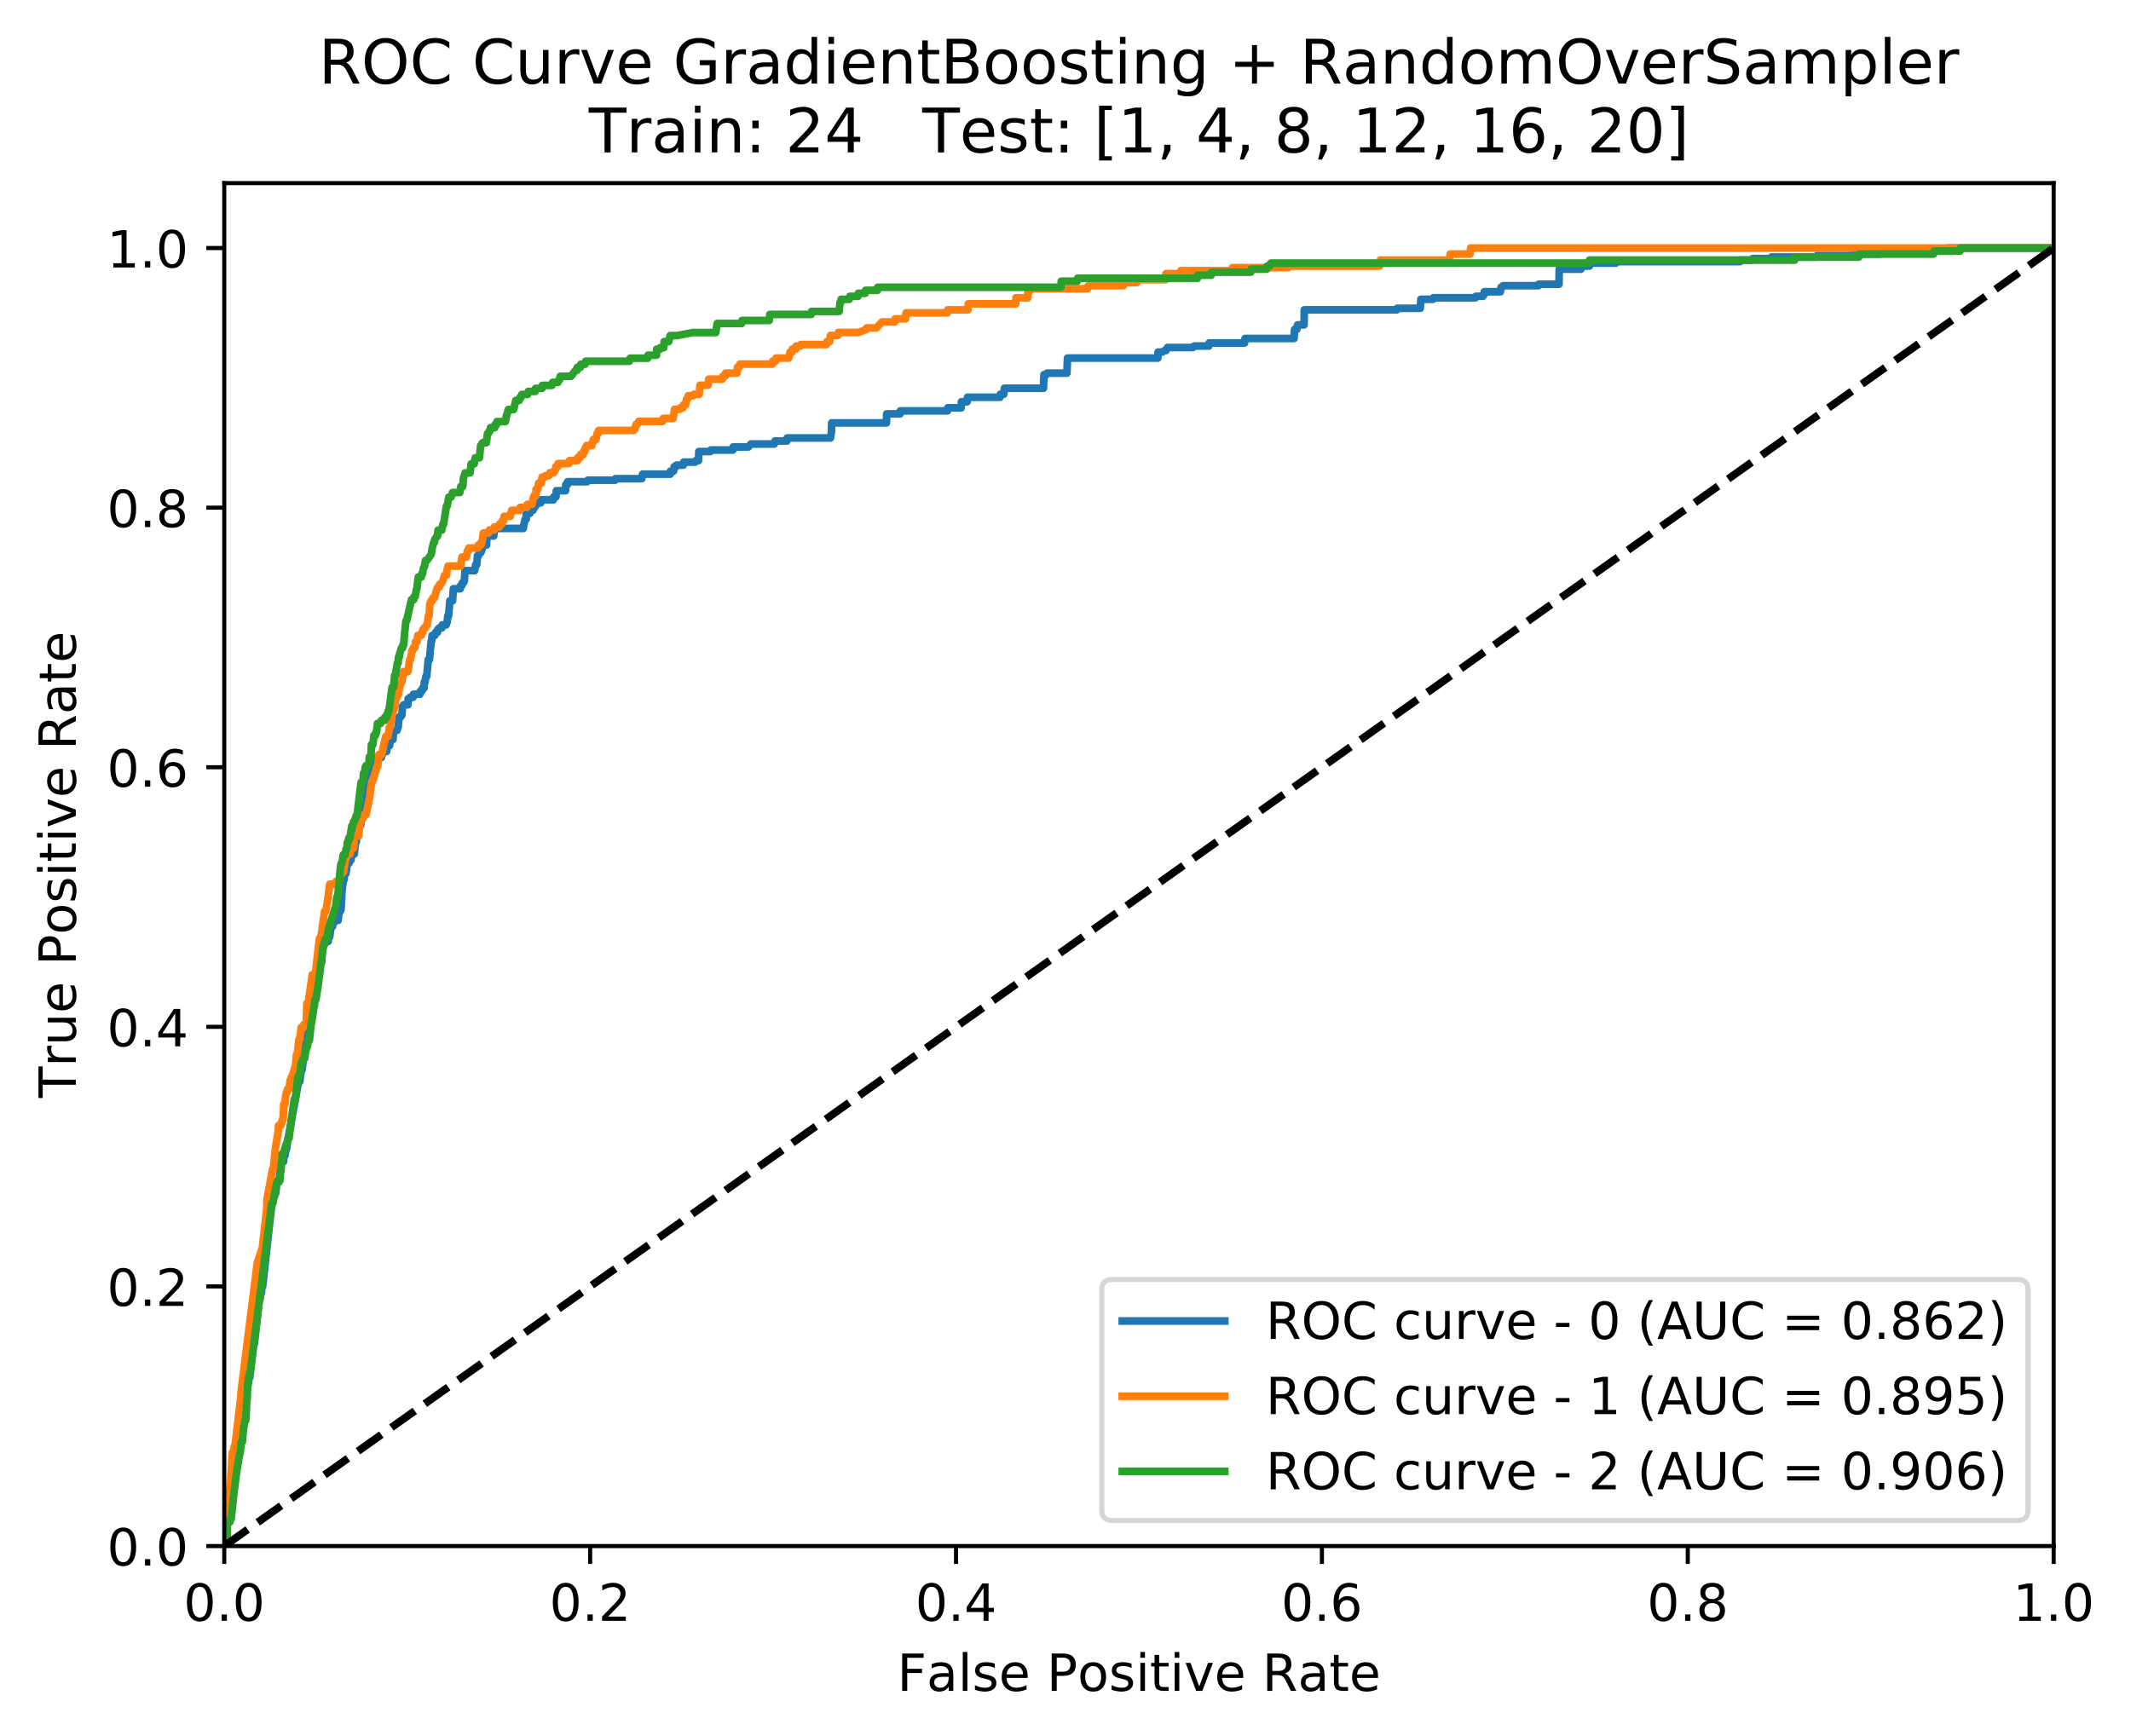 <?xml version="1.0" encoding="utf-8" standalone="no"?>
<!DOCTYPE svg PUBLIC "-//W3C//DTD SVG 1.1//EN"
  "http://www.w3.org/Graphics/SVG/1.1/DTD/svg11.dtd">
<!-- Created with matplotlib (http://matplotlib.org/) -->
<svg height="339pt" version="1.1" viewBox="0 0 416 339" width="416pt" xmlns="http://www.w3.org/2000/svg" xmlns:xlink="http://www.w3.org/1999/xlink">
 <defs>
  <style type="text/css">
*{stroke-linecap:butt;stroke-linejoin:round;}
  </style>
 </defs>
 <g id="figure_1">
  <g id="patch_1">
   <path d="M 0 339.424 
L 416.053 339.424 
L 416.053 0 
L 0 0 
z
" style="fill:#ffffff;"/>
  </g>
  <g id="axes_1">
   <g id="patch_2">
    <path d="M 43.781 301.868 
L 400.901 301.868 
L 400.901 35.755 
L 43.781 35.755 
z
" style="fill:#ffffff;"/>
   </g>
   <g id="matplotlib.axis_1">
    <g id="xtick_1">
     <g id="line2d_1">
      <defs>
       <path d="M 0 0 
L 0 3.5 
" id="ma5bb8fa761" style="stroke:#000000;stroke-width:0.8;"/>
      </defs>
      <g>
       <use style="stroke:#000000;stroke-width:0.8;" x="43.781" xlink:href="#ma5bb8fa761" y="301.868"/>
      </g>
     </g>
     <g id="text_1">
      <!-- 0.0 -->
      <defs>
       <path d="M 31.781 66.406 
Q 24.172 66.406 20.328 58.906 
Q 16.5 51.422 16.5 36.375 
Q 16.5 21.391 20.328 13.891 
Q 24.172 6.391 31.781 6.391 
Q 39.453 6.391 43.281 13.891 
Q 47.125 21.391 47.125 36.375 
Q 47.125 51.422 43.281 58.906 
Q 39.453 66.406 31.781 66.406 
M 31.781 74.219 
Q 44.047 74.219 50.516 64.516 
Q 56.984 54.828 56.984 36.375 
Q 56.984 17.969 50.516 8.266 
Q 44.047 -1.422 31.781 -1.422 
Q 19.531 -1.422 13.062 8.266 
Q 6.594 17.969 6.594 36.375 
Q 6.594 54.828 13.062 64.516 
Q 19.531 74.219 31.781 74.219 
" id="DejaVuSans-30"/>
       <path d="M 10.688 12.406 
L 21 12.406 
L 21 0 
L 10.688 0 
z
" id="DejaVuSans-2e"/>
      </defs>
      <g transform="translate(35.83 316.466)scale(0.1 -0.1)">
       <use xlink:href="#DejaVuSans-30"/>
       <use x="63.623" xlink:href="#DejaVuSans-2e"/>
       <use x="95.41" xlink:href="#DejaVuSans-30"/>
      </g>
     </g>
    </g>
    <g id="xtick_2">
     <g id="line2d_2">
      <g>
       <use style="stroke:#000000;stroke-width:0.8;" x="115.205" xlink:href="#ma5bb8fa761" y="301.868"/>
      </g>
     </g>
     <g id="text_2">
      <!-- 0.2 -->
      <defs>
       <path d="M 19.188 8.297 
L 53.609 8.297 
L 53.609 0 
L 7.328 0 
L 7.328 8.297 
Q 12.938 14.109 22.625 23.891 
Q 32.328 33.688 34.812 36.531 
Q 39.547 41.844 41.422 45.531 
Q 43.312 49.219 43.312 52.781 
Q 43.312 58.594 39.234 62.25 
Q 35.156 65.922 28.609 65.922 
Q 23.969 65.922 18.812 64.312 
Q 13.672 62.703 7.812 59.422 
L 7.812 69.391 
Q 13.766 71.781 18.938 73 
Q 24.125 74.219 28.422 74.219 
Q 39.75 74.219 46.484 68.547 
Q 53.219 62.891 53.219 53.422 
Q 53.219 48.922 51.531 44.891 
Q 49.859 40.875 45.406 35.406 
Q 44.188 33.984 37.641 27.219 
Q 31.109 20.453 19.188 8.297 
" id="DejaVuSans-32"/>
      </defs>
      <g transform="translate(107.254 316.466)scale(0.1 -0.1)">
       <use xlink:href="#DejaVuSans-30"/>
       <use x="63.623" xlink:href="#DejaVuSans-2e"/>
       <use x="95.41" xlink:href="#DejaVuSans-32"/>
      </g>
     </g>
    </g>
    <g id="xtick_3">
     <g id="line2d_3">
      <g>
       <use style="stroke:#000000;stroke-width:0.8;" x="186.629" xlink:href="#ma5bb8fa761" y="301.868"/>
      </g>
     </g>
     <g id="text_3">
      <!-- 0.4 -->
      <defs>
       <path d="M 37.797 64.312 
L 12.891 25.391 
L 37.797 25.391 
z
M 35.203 72.906 
L 47.609 72.906 
L 47.609 25.391 
L 58.016 25.391 
L 58.016 17.188 
L 47.609 17.188 
L 47.609 0 
L 37.797 0 
L 37.797 17.188 
L 4.891 17.188 
L 4.891 26.703 
z
" id="DejaVuSans-34"/>
      </defs>
      <g transform="translate(178.678 316.466)scale(0.1 -0.1)">
       <use xlink:href="#DejaVuSans-30"/>
       <use x="63.623" xlink:href="#DejaVuSans-2e"/>
       <use x="95.41" xlink:href="#DejaVuSans-34"/>
      </g>
     </g>
    </g>
    <g id="xtick_4">
     <g id="line2d_4">
      <g>
       <use style="stroke:#000000;stroke-width:0.8;" x="258.053" xlink:href="#ma5bb8fa761" y="301.868"/>
      </g>
     </g>
     <g id="text_4">
      <!-- 0.6 -->
      <defs>
       <path d="M 33.016 40.375 
Q 26.375 40.375 22.484 35.828 
Q 18.609 31.297 18.609 23.391 
Q 18.609 15.531 22.484 10.953 
Q 26.375 6.391 33.016 6.391 
Q 39.656 6.391 43.531 10.953 
Q 47.406 15.531 47.406 23.391 
Q 47.406 31.297 43.531 35.828 
Q 39.656 40.375 33.016 40.375 
M 52.594 71.297 
L 52.594 62.312 
Q 48.875 64.062 45.094 64.984 
Q 41.312 65.922 37.594 65.922 
Q 27.828 65.922 22.672 59.328 
Q 17.531 52.734 16.797 39.406 
Q 19.672 43.656 24.016 45.922 
Q 28.375 48.188 33.594 48.188 
Q 44.578 48.188 50.953 41.516 
Q 57.328 34.859 57.328 23.391 
Q 57.328 12.156 50.688 5.359 
Q 44.047 -1.422 33.016 -1.422 
Q 20.359 -1.422 13.672 8.266 
Q 6.984 17.969 6.984 36.375 
Q 6.984 53.656 15.188 63.938 
Q 23.391 74.219 37.203 74.219 
Q 40.922 74.219 44.703 73.484 
Q 48.484 72.75 52.594 71.297 
" id="DejaVuSans-36"/>
      </defs>
      <g transform="translate(250.102 316.466)scale(0.1 -0.1)">
       <use xlink:href="#DejaVuSans-30"/>
       <use x="63.623" xlink:href="#DejaVuSans-2e"/>
       <use x="95.41" xlink:href="#DejaVuSans-36"/>
      </g>
     </g>
    </g>
    <g id="xtick_5">
     <g id="line2d_5">
      <g>
       <use style="stroke:#000000;stroke-width:0.8;" x="329.477" xlink:href="#ma5bb8fa761" y="301.868"/>
      </g>
     </g>
     <g id="text_5">
      <!-- 0.8 -->
      <defs>
       <path d="M 31.781 34.625 
Q 24.75 34.625 20.719 30.859 
Q 16.703 27.094 16.703 20.516 
Q 16.703 13.922 20.719 10.156 
Q 24.75 6.391 31.781 6.391 
Q 38.812 6.391 42.859 10.172 
Q 46.922 13.969 46.922 20.516 
Q 46.922 27.094 42.891 30.859 
Q 38.875 34.625 31.781 34.625 
M 21.922 38.812 
Q 15.578 40.375 12.031 44.719 
Q 8.5 49.078 8.5 55.328 
Q 8.5 64.062 14.719 69.141 
Q 20.953 74.219 31.781 74.219 
Q 42.672 74.219 48.875 69.141 
Q 55.078 64.062 55.078 55.328 
Q 55.078 49.078 51.531 44.719 
Q 48 40.375 41.703 38.812 
Q 48.828 37.156 52.797 32.312 
Q 56.781 27.484 56.781 20.516 
Q 56.781 9.906 50.312 4.234 
Q 43.844 -1.422 31.781 -1.422 
Q 19.734 -1.422 13.25 4.234 
Q 6.781 9.906 6.781 20.516 
Q 6.781 27.484 10.781 32.312 
Q 14.797 37.156 21.922 38.812 
M 18.312 54.391 
Q 18.312 48.734 21.844 45.562 
Q 25.391 42.391 31.781 42.391 
Q 38.141 42.391 41.719 45.562 
Q 45.312 48.734 45.312 54.391 
Q 45.312 60.062 41.719 63.234 
Q 38.141 66.406 31.781 66.406 
Q 25.391 66.406 21.844 63.234 
Q 18.312 60.062 18.312 54.391 
" id="DejaVuSans-38"/>
      </defs>
      <g transform="translate(321.526 316.466)scale(0.1 -0.1)">
       <use xlink:href="#DejaVuSans-30"/>
       <use x="63.623" xlink:href="#DejaVuSans-2e"/>
       <use x="95.41" xlink:href="#DejaVuSans-38"/>
      </g>
     </g>
    </g>
    <g id="xtick_6">
     <g id="line2d_6">
      <g>
       <use style="stroke:#000000;stroke-width:0.8;" x="400.901" xlink:href="#ma5bb8fa761" y="301.868"/>
      </g>
     </g>
     <g id="text_6">
      <!-- 1.0 -->
      <defs>
       <path d="M 12.406 8.297 
L 28.516 8.297 
L 28.516 63.922 
L 10.984 60.406 
L 10.984 69.391 
L 28.422 72.906 
L 38.281 72.906 
L 38.281 8.297 
L 54.391 8.297 
L 54.391 0 
L 12.406 0 
z
" id="DejaVuSans-31"/>
      </defs>
      <g transform="translate(392.95 316.466)scale(0.1 -0.1)">
       <use xlink:href="#DejaVuSans-31"/>
       <use x="63.623" xlink:href="#DejaVuSans-2e"/>
       <use x="95.41" xlink:href="#DejaVuSans-30"/>
      </g>
     </g>
    </g>
    <g id="text_7">
     <!-- False Positive Rate -->
     <defs>
      <path d="M 9.812 72.906 
L 51.703 72.906 
L 51.703 64.594 
L 19.672 64.594 
L 19.672 43.109 
L 48.578 43.109 
L 48.578 34.812 
L 19.672 34.812 
L 19.672 0 
L 9.812 0 
z
" id="DejaVuSans-46"/>
      <path d="M 34.281 27.484 
Q 23.391 27.484 19.188 25 
Q 14.984 22.516 14.984 16.5 
Q 14.984 11.719 18.141 8.906 
Q 21.297 6.109 26.703 6.109 
Q 34.188 6.109 38.703 11.406 
Q 43.219 16.703 43.219 25.484 
L 43.219 27.484 
z
M 52.203 31.203 
L 52.203 0 
L 43.219 0 
L 43.219 8.297 
Q 40.141 3.328 35.547 0.953 
Q 30.953 -1.422 24.312 -1.422 
Q 15.922 -1.422 10.953 3.297 
Q 6 8.016 6 15.922 
Q 6 25.141 12.172 29.828 
Q 18.359 34.516 30.609 34.516 
L 43.219 34.516 
L 43.219 35.406 
Q 43.219 41.609 39.141 45 
Q 35.062 48.391 27.688 48.391 
Q 23 48.391 18.547 47.266 
Q 14.109 46.141 10.016 43.891 
L 10.016 52.203 
Q 14.938 54.109 19.578 55.047 
Q 24.219 56 28.609 56 
Q 40.484 56 46.344 49.844 
Q 52.203 43.703 52.203 31.203 
" id="DejaVuSans-61"/>
      <path d="M 9.422 75.984 
L 18.406 75.984 
L 18.406 0 
L 9.422 0 
z
" id="DejaVuSans-6c"/>
      <path d="M 44.281 53.078 
L 44.281 44.578 
Q 40.484 46.531 36.375 47.5 
Q 32.281 48.484 27.875 48.484 
Q 21.188 48.484 17.844 46.438 
Q 14.5 44.391 14.5 40.281 
Q 14.5 37.156 16.891 35.375 
Q 19.281 33.594 26.516 31.984 
L 29.594 31.297 
Q 39.156 29.25 43.188 25.516 
Q 47.219 21.781 47.219 15.094 
Q 47.219 7.469 41.188 3.016 
Q 35.156 -1.422 24.609 -1.422 
Q 20.219 -1.422 15.453 -0.562 
Q 10.688 0.297 5.422 2 
L 5.422 11.281 
Q 10.406 8.688 15.234 7.391 
Q 20.062 6.109 24.812 6.109 
Q 31.156 6.109 34.562 8.281 
Q 37.984 10.453 37.984 14.406 
Q 37.984 18.062 35.516 20.016 
Q 33.062 21.969 24.703 23.781 
L 21.578 24.516 
Q 13.234 26.266 9.516 29.906 
Q 5.812 33.547 5.812 39.891 
Q 5.812 47.609 11.281 51.797 
Q 16.75 56 26.812 56 
Q 31.781 56 36.172 55.266 
Q 40.578 54.547 44.281 53.078 
" id="DejaVuSans-73"/>
      <path d="M 56.203 29.594 
L 56.203 25.203 
L 14.891 25.203 
Q 15.484 15.922 20.484 11.062 
Q 25.484 6.203 34.422 6.203 
Q 39.594 6.203 44.453 7.469 
Q 49.312 8.734 54.109 11.281 
L 54.109 2.781 
Q 49.266 0.734 44.188 -0.344 
Q 39.109 -1.422 33.891 -1.422 
Q 20.797 -1.422 13.156 6.188 
Q 5.516 13.812 5.516 26.812 
Q 5.516 40.234 12.766 48.109 
Q 20.016 56 32.328 56 
Q 43.359 56 49.781 48.891 
Q 56.203 41.797 56.203 29.594 
M 47.219 32.234 
Q 47.125 39.594 43.094 43.984 
Q 39.062 48.391 32.422 48.391 
Q 24.906 48.391 20.391 44.141 
Q 15.875 39.891 15.188 32.172 
z
" id="DejaVuSans-65"/>
      <path id="DejaVuSans-20"/>
      <path d="M 19.672 64.797 
L 19.672 37.406 
L 32.078 37.406 
Q 38.969 37.406 42.719 40.969 
Q 46.484 44.531 46.484 51.125 
Q 46.484 57.672 42.719 61.234 
Q 38.969 64.797 32.078 64.797 
z
M 9.812 72.906 
L 32.078 72.906 
Q 44.344 72.906 50.609 67.359 
Q 56.891 61.812 56.891 51.125 
Q 56.891 40.328 50.609 34.812 
Q 44.344 29.297 32.078 29.297 
L 19.672 29.297 
L 19.672 0 
L 9.812 0 
z
" id="DejaVuSans-50"/>
      <path d="M 30.609 48.391 
Q 23.391 48.391 19.188 42.75 
Q 14.984 37.109 14.984 27.297 
Q 14.984 17.484 19.156 11.844 
Q 23.344 6.203 30.609 6.203 
Q 37.797 6.203 41.984 11.859 
Q 46.188 17.531 46.188 27.297 
Q 46.188 37.016 41.984 42.703 
Q 37.797 48.391 30.609 48.391 
M 30.609 56 
Q 42.328 56 49.016 48.375 
Q 55.719 40.766 55.719 27.297 
Q 55.719 13.875 49.016 6.219 
Q 42.328 -1.422 30.609 -1.422 
Q 18.844 -1.422 12.172 6.219 
Q 5.516 13.875 5.516 27.297 
Q 5.516 40.766 12.172 48.375 
Q 18.844 56 30.609 56 
" id="DejaVuSans-6f"/>
      <path d="M 9.422 54.688 
L 18.406 54.688 
L 18.406 0 
L 9.422 0 
z
M 9.422 75.984 
L 18.406 75.984 
L 18.406 64.594 
L 9.422 64.594 
z
" id="DejaVuSans-69"/>
      <path d="M 18.312 70.219 
L 18.312 54.688 
L 36.812 54.688 
L 36.812 47.703 
L 18.312 47.703 
L 18.312 18.016 
Q 18.312 11.328 20.141 9.422 
Q 21.969 7.516 27.594 7.516 
L 36.812 7.516 
L 36.812 0 
L 27.594 0 
Q 17.188 0 13.234 3.875 
Q 9.281 7.766 9.281 18.016 
L 9.281 47.703 
L 2.688 47.703 
L 2.688 54.688 
L 9.281 54.688 
L 9.281 70.219 
z
" id="DejaVuSans-74"/>
      <path d="M 2.984 54.688 
L 12.5 54.688 
L 29.594 8.797 
L 46.688 54.688 
L 56.203 54.688 
L 35.688 0 
L 23.484 0 
z
" id="DejaVuSans-76"/>
      <path d="M 44.391 34.188 
Q 47.562 33.109 50.562 29.594 
Q 53.562 26.078 56.594 19.922 
L 66.609 0 
L 56 0 
L 46.688 18.703 
Q 43.062 26.031 39.672 28.422 
Q 36.281 30.812 30.422 30.812 
L 19.672 30.812 
L 19.672 0 
L 9.812 0 
L 9.812 72.906 
L 32.078 72.906 
Q 44.578 72.906 50.734 67.672 
Q 56.891 62.453 56.891 51.906 
Q 56.891 45.016 53.688 40.469 
Q 50.484 35.938 44.391 34.188 
M 19.672 64.797 
L 19.672 38.922 
L 32.078 38.922 
Q 39.203 38.922 42.844 42.219 
Q 46.484 45.516 46.484 51.906 
Q 46.484 58.297 42.844 61.547 
Q 39.203 64.797 32.078 64.797 
z
" id="DejaVuSans-52"/>
     </defs>
     <g transform="translate(175.136 330.144)scale(0.1 -0.1)">
      <use xlink:href="#DejaVuSans-46"/>
      <use x="57.379" xlink:href="#DejaVuSans-61"/>
      <use x="118.658" xlink:href="#DejaVuSans-6c"/>
      <use x="146.441" xlink:href="#DejaVuSans-73"/>
      <use x="198.541" xlink:href="#DejaVuSans-65"/>
      <use x="260.064" xlink:href="#DejaVuSans-20"/>
      <use x="291.852" xlink:href="#DejaVuSans-50"/>
      <use x="352.107" xlink:href="#DejaVuSans-6f"/>
      <use x="413.289" xlink:href="#DejaVuSans-73"/>
      <use x="465.389" xlink:href="#DejaVuSans-69"/>
      <use x="493.172" xlink:href="#DejaVuSans-74"/>
      <use x="532.381" xlink:href="#DejaVuSans-69"/>
      <use x="560.164" xlink:href="#DejaVuSans-76"/>
      <use x="619.344" xlink:href="#DejaVuSans-65"/>
      <use x="680.867" xlink:href="#DejaVuSans-20"/>
      <use x="712.654" xlink:href="#DejaVuSans-52"/>
      <use x="782.105" xlink:href="#DejaVuSans-61"/>
      <use x="843.385" xlink:href="#DejaVuSans-74"/>
      <use x="882.594" xlink:href="#DejaVuSans-65"/>
     </g>
    </g>
   </g>
   <g id="matplotlib.axis_2">
    <g id="ytick_1">
     <g id="line2d_7">
      <defs>
       <path d="M 0 0 
L -3.5 0 
" id="m2c08d50d4a" style="stroke:#000000;stroke-width:0.8;"/>
      </defs>
      <g>
       <use style="stroke:#000000;stroke-width:0.8;" x="43.781" xlink:href="#m2c08d50d4a" y="301.868"/>
      </g>
     </g>
     <g id="text_8">
      <!-- 0.0 -->
      <g transform="translate(20.878 305.667)scale(0.1 -0.1)">
       <use xlink:href="#DejaVuSans-30"/>
       <use x="63.623" xlink:href="#DejaVuSans-2e"/>
       <use x="95.41" xlink:href="#DejaVuSans-30"/>
      </g>
     </g>
    </g>
    <g id="ytick_2">
     <g id="line2d_8">
      <g>
       <use style="stroke:#000000;stroke-width:0.8;" x="43.781" xlink:href="#m2c08d50d4a" y="251.179"/>
      </g>
     </g>
     <g id="text_9">
      <!-- 0.2 -->
      <g transform="translate(20.878 254.979)scale(0.1 -0.1)">
       <use xlink:href="#DejaVuSans-30"/>
       <use x="63.623" xlink:href="#DejaVuSans-2e"/>
       <use x="95.41" xlink:href="#DejaVuSans-32"/>
      </g>
     </g>
    </g>
    <g id="ytick_3">
     <g id="line2d_9">
      <g>
       <use style="stroke:#000000;stroke-width:0.8;" x="43.781" xlink:href="#m2c08d50d4a" y="200.492"/>
      </g>
     </g>
     <g id="text_10">
      <!-- 0.4 -->
      <g transform="translate(20.878 204.291)scale(0.1 -0.1)">
       <use xlink:href="#DejaVuSans-30"/>
       <use x="63.623" xlink:href="#DejaVuSans-2e"/>
       <use x="95.41" xlink:href="#DejaVuSans-34"/>
      </g>
     </g>
    </g>
    <g id="ytick_4">
     <g id="line2d_10">
      <g>
       <use style="stroke:#000000;stroke-width:0.8;" x="43.781" xlink:href="#m2c08d50d4a" y="149.804"/>
      </g>
     </g>
     <g id="text_11">
      <!-- 0.6 -->
      <g transform="translate(20.878 153.603)scale(0.1 -0.1)">
       <use xlink:href="#DejaVuSans-30"/>
       <use x="63.623" xlink:href="#DejaVuSans-2e"/>
       <use x="95.41" xlink:href="#DejaVuSans-36"/>
      </g>
     </g>
    </g>
    <g id="ytick_5">
     <g id="line2d_11">
      <g>
       <use style="stroke:#000000;stroke-width:0.8;" x="43.781" xlink:href="#m2c08d50d4a" y="99.115"/>
      </g>
     </g>
     <g id="text_12">
      <!-- 0.8 -->
      <g transform="translate(20.878 102.915)scale(0.1 -0.1)">
       <use xlink:href="#DejaVuSans-30"/>
       <use x="63.623" xlink:href="#DejaVuSans-2e"/>
       <use x="95.41" xlink:href="#DejaVuSans-38"/>
      </g>
     </g>
    </g>
    <g id="ytick_6">
     <g id="line2d_12">
      <g>
       <use style="stroke:#000000;stroke-width:0.8;" x="43.781" xlink:href="#m2c08d50d4a" y="48.428"/>
      </g>
     </g>
     <g id="text_13">
      <!-- 1.0 -->
      <g transform="translate(20.878 52.227)scale(0.1 -0.1)">
       <use xlink:href="#DejaVuSans-31"/>
       <use x="63.623" xlink:href="#DejaVuSans-2e"/>
       <use x="95.41" xlink:href="#DejaVuSans-30"/>
      </g>
     </g>
    </g>
    <g id="text_14">
     <!-- True Positive Rate -->
     <defs>
      <path d="M -0.297 72.906 
L 61.375 72.906 
L 61.375 64.594 
L 35.5 64.594 
L 35.5 0 
L 25.594 0 
L 25.594 64.594 
L -0.297 64.594 
z
" id="DejaVuSans-54"/>
      <path d="M 41.109 46.297 
Q 39.594 47.172 37.812 47.578 
Q 36.031 48 33.891 48 
Q 26.266 48 22.188 43.047 
Q 18.109 38.094 18.109 28.812 
L 18.109 0 
L 9.078 0 
L 9.078 54.688 
L 18.109 54.688 
L 18.109 46.188 
Q 20.953 51.172 25.484 53.578 
Q 30.031 56 36.531 56 
Q 37.453 56 38.578 55.875 
Q 39.703 55.766 41.062 55.516 
z
" id="DejaVuSans-72"/>
      <path d="M 8.5 21.578 
L 8.5 54.688 
L 17.484 54.688 
L 17.484 21.922 
Q 17.484 14.156 20.5 10.266 
Q 23.531 6.391 29.594 6.391 
Q 36.859 6.391 41.078 11.031 
Q 45.312 15.672 45.312 23.688 
L 45.312 54.688 
L 54.297 54.688 
L 54.297 0 
L 45.312 0 
L 45.312 8.406 
Q 42.047 3.422 37.719 1 
Q 33.406 -1.422 27.688 -1.422 
Q 18.266 -1.422 13.375 4.438 
Q 8.5 10.297 8.5 21.578 
M 31.109 56 
z
" id="DejaVuSans-75"/>
     </defs>
     <g transform="translate(14.798 214.358)rotate(-90)scale(0.1 -0.1)">
      <use xlink:href="#DejaVuSans-54"/>
      <use x="60.865" xlink:href="#DejaVuSans-72"/>
      <use x="101.979" xlink:href="#DejaVuSans-75"/>
      <use x="165.357" xlink:href="#DejaVuSans-65"/>
      <use x="226.881" xlink:href="#DejaVuSans-20"/>
      <use x="258.668" xlink:href="#DejaVuSans-50"/>
      <use x="318.924" xlink:href="#DejaVuSans-6f"/>
      <use x="380.105" xlink:href="#DejaVuSans-73"/>
      <use x="432.205" xlink:href="#DejaVuSans-69"/>
      <use x="459.988" xlink:href="#DejaVuSans-74"/>
      <use x="499.197" xlink:href="#DejaVuSans-69"/>
      <use x="526.98" xlink:href="#DejaVuSans-76"/>
      <use x="586.16" xlink:href="#DejaVuSans-65"/>
      <use x="647.684" xlink:href="#DejaVuSans-20"/>
      <use x="679.471" xlink:href="#DejaVuSans-52"/>
      <use x="748.922" xlink:href="#DejaVuSans-61"/>
      <use x="810.201" xlink:href="#DejaVuSans-74"/>
      <use x="849.41" xlink:href="#DejaVuSans-65"/>
     </g>
    </g>
   </g>
   <g id="line2d_13">
    <path clip-path="url(#p7e86a5388c)" d="M 43.781 301.868 
L 44.155 296.569 
L 44.23 296.569 
L 44.379 295.686 
L 44.521 295.097 
L 44.671 295.097 
L 44.873 290.976 
L 44.947 290.976 
L 45.007 289.799 
L 45.157 289.799 
L 45.202 288.622 
L 45.426 288.622 
L 45.553 287.444 
L 45.702 284.501 
L 45.777 284.501 
L 45.927 284.206 
L 45.994 283.617 
L 46.143 283.617 
L 46.211 283.029 
L 46.435 283.029 
L 46.622 280.968 
L 47.168 276.847 
L 47.668 274.787 
L 48.05 271.255 
L 48.274 271.255 
L 48.685 268.9 
L 48.76 268.9 
L 49.492 262.424 
L 49.642 262.424 
L 50.621 253.593 
L 50.771 253.593 
L 50.89 252.416 
L 51.04 252.416 
L 51.1 251.238 
L 51.249 251.238 
L 51.391 250.061 
L 53.155 234.166 
L 53.305 234.166 
L 53.372 233.577 
L 53.596 233.577 
L 53.664 232.988 
L 53.813 232.988 
L 54.067 230.633 
L 54.217 230.633 
L 54.366 230.339 
L 54.516 230.339 
L 54.822 226.807 
L 55.346 226.807 
L 55.405 225.629 
L 55.63 225.629 
L 55.764 224.746 
L 55.981 224.158 
L 56.116 222.98 
L 58.283 211.206 
L 58.508 211.206 
L 58.829 208.851 
L 58.979 208.851 
L 59.248 206.496 
L 59.696 201.787 
L 59.921 201.787 
L 59.965 200.609 
L 60.115 200.609 
L 60.369 197.666 
L 60.593 197.666 
L 60.653 197.077 
L 61.102 197.077 
L 61.146 195.9 
L 61.296 195.9 
L 61.909 191.19 
L 61.984 191.19 
L 62.32 188.541 
L 62.47 188.541 
L 62.694 187.952 
L 62.769 187.952 
L 62.963 185.303 
L 63.038 185.303 
L 63.172 184.42 
L 63.322 184.42 
L 63.389 183.831 
L 64.062 183.831 
L 64.129 182.948 
L 64.353 182.948 
L 64.615 180.887 
L 64.914 180.887 
L 64.974 180.299 
L 65.123 180.299 
L 65.191 179.71 
L 66.013 179.71 
L 66.133 178.533 
L 66.192 177.944 
L 66.417 177.944 
L 66.566 177.65 
L 66.76 174.117 
L 67.03 171.762 
L 67.179 171.762 
L 67.224 170.585 
L 67.523 170.585 
L 67.777 168.819 
L 67.852 168.525 
L 68.151 168.525 
L 68.218 167.936 
L 68.517 167.936 
L 68.637 166.758 
L 69.16 166.758 
L 69.399 164.404 
L 69.549 164.404 
L 69.878 161.166 
L 70.401 161.166 
L 70.58 158.811 
L 70.73 158.811 
L 70.85 157.633 
L 71.223 157.633 
L 71.291 157.045 
L 71.44 157.045 
L 72.195 150.274 
L 72.27 150.274 
L 72.315 149.097 
L 73.511 149.097 
L 73.556 147.92 
L 74.453 147.92 
L 74.512 147.331 
L 74.662 147.331 
L 74.722 146.742 
L 75.469 146.742 
L 75.686 145.565 
L 76.06 145.565 
L 76.194 144.387 
L 76.718 144.387 
L 76.83 142.621 
L 77.503 142.621 
L 77.712 142.033 
L 77.921 139.972 
L 78.22 139.972 
L 78.295 139.678 
L 78.444 139.678 
L 78.579 137.912 
L 78.729 137.912 
L 78.803 137.617 
L 79.626 137.617 
L 79.67 136.44 
L 79.969 136.44 
L 80.037 136.145 
L 80.635 136.145 
L 80.702 135.557 
L 81.973 135.557 
L 82.033 134.968 
L 82.332 134.968 
L 82.474 134.379 
L 82.773 134.379 
L 82.818 133.202 
L 82.967 133.202 
L 83.161 132.024 
L 83.311 132.024 
L 83.49 129.964 
L 83.61 128.787 
L 83.834 128.787 
L 84.163 125.254 
L 84.238 125.254 
L 84.357 124.077 
L 84.881 124.077 
L 85.015 123.488 
L 85.389 123.488 
L 85.449 122.899 
L 85.673 122.899 
L 85.74 122.605 
L 86.264 122.605 
L 86.338 122.016 
L 87.086 122.016 
L 87.295 121.428 
L 87.415 120.25 
L 87.564 120.25 
L 87.819 117.307 
L 88.342 117.307 
L 88.506 114.952 
L 89.852 114.952 
L 89.912 114.363 
L 90.136 114.363 
L 90.27 113.774 
L 90.495 113.774 
L 90.637 113.48 
L 90.779 111.42 
L 92.648 111.42 
L 92.849 110.242 
L 93.074 110.242 
L 93.208 108.476 
L 93.433 108.476 
L 93.567 107.887 
L 93.866 107.887 
L 94.389 106.416 
L 94.987 106.416 
L 95.032 104.649 
L 96.378 104.649 
L 96.565 103.178 
L 102.171 103.178 
L 102.231 102.589 
L 102.5 101.411 
L 102.724 101.411 
L 102.769 100.234 
L 103.442 100.234 
L 103.502 99.645 
L 104.025 99.645 
L 104.249 99.057 
L 104.399 99.057 
L 104.541 98.468 
L 104.84 98.468 
L 104.907 98.174 
L 105.58 98.174 
L 105.715 97.585 
L 108.032 97.585 
L 108.099 96.996 
L 108.548 96.996 
L 108.608 95.819 
L 110.402 95.819 
L 110.446 94.641 
L 110.745 94.641 
L 110.805 94.053 
L 114.618 94.053 
L 114.76 93.758 
L 120.067 93.758 
L 120.134 93.464 
L 125.292 93.464 
L 125.442 92.581 
L 130.824 92.581 
L 130.884 91.992 
L 131.482 91.992 
L 131.617 91.109 
L 131.99 91.109 
L 132.058 90.815 
L 133.403 90.815 
L 133.463 90.226 
L 135.706 90.226 
L 135.848 89.932 
L 136.371 89.932 
L 136.416 88.165 
L 138.658 88.165 
L 138.726 87.871 
L 143.061 87.871 
L 143.121 87.282 
L 146.074 87.282 
L 146.597 86.694 
L 151.157 86.694 
L 151.292 86.105 
L 153.609 86.105 
L 153.669 85.516 
L 162.116 85.516 
L 162.31 84.339 
L 162.355 82.573 
L 173.045 82.573 
L 173.09 80.807 
L 175.706 80.807 
L 175.766 80.218 
L 184.961 80.218 
L 185.021 79.629 
L 187.637 79.629 
L 187.682 78.452 
L 188.803 78.452 
L 188.863 77.569 
L 195.217 77.569 
L 195.277 76.98 
L 195.95 76.98 
L 196.069 75.803 
L 203.694 75.803 
L 203.799 73.153 
L 204.247 73.153 
L 204.389 72.859 
L 208.276 72.859 
L 208.389 69.915 
L 226.03 69.915 
L 226.075 68.738 
L 226.897 68.738 
L 227.346 68.444 
L 227.608 68.444 
L 227.907 67.855 
L 232.84 67.855 
L 233.139 67.561 
L 235.98 67.561 
L 236.04 66.972 
L 242.955 66.972 
L 243.044 66.089 
L 252.613 66.089 
L 252.717 64.323 
L 253.166 64.323 
L 253.3 63.44 
L 254.571 63.44 
L 254.609 60.496 
L 272.662 60.496 
L 272.729 60.202 
L 277.259 60.202 
L 277.379 58.436 
L 279.733 58.436 
L 279.801 58.141 
L 288.023 58.141 
L 288.128 57.847 
L 289.481 57.847 
L 289.548 57.553 
L 289.698 57.553 
L 289.758 56.964 
L 292.897 56.964 
L 293.032 56.081 
L 293.256 56.081 
L 293.436 55.786 
L 300.313 55.786 
L 300.38 55.492 
L 304.342 55.492 
L 304.38 52.548 
L 308.64 52.548 
L 308.775 51.96 
L 310.27 51.96 
L 310.494 51.371 
L 315.428 51.371 
L 315.495 51.077 
L 339.686 51.077 
L 339.753 50.782 
L 341.921 50.782 
L 342.138 50.488 
L 345.756 50.488 
L 345.823 50.194 
L 354.569 50.194 
L 354.711 49.899 
L 361.401 49.899 
L 361.544 49.605 
L 366.963 49.605 
L 367.098 48.722 
L 380.18 48.722 
L 380.247 48.428 
L 400.901 48.428 
L 400.901 48.428 
" style="fill:none;stroke:#1f77b4;stroke-linecap:square;stroke-width:1.5;"/>
   </g>
   <g id="line2d_14">
    <path clip-path="url(#p7e86a5388c)" d="M 43.781 301.868 
L 44.006 301.868 
L 44.08 300.69 
L 44.305 300.69 
L 44.544 293.626 
L 44.768 293.626 
L 45.351 283.617 
L 45.575 283.617 
L 45.71 282.44 
L 45.859 282.44 
L 46.973 273.021 
L 47.115 271.255 
L 50.24 246.529 
L 51.212 243.585 
L 52.079 235.932 
L 52.109 234.166 
L 53.215 228.279 
L 53.365 228.279 
L 53.656 225.335 
L 53.776 224.158 
L 54.15 221.803 
L 54.224 221.803 
L 54.389 219.742 
L 54.837 219.742 
L 54.912 219.154 
L 55.062 219.154 
L 55.136 218.565 
L 55.286 218.565 
L 55.39 215.621 
L 55.615 215.621 
L 55.764 213.855 
L 55.839 213.855 
L 55.899 213.267 
L 56.048 213.267 
L 56.123 212.678 
L 56.422 212.678 
L 56.646 210.912 
L 56.796 210.912 
L 56.871 210.323 
L 57.02 210.323 
L 57.17 209.734 
L 57.693 207.968 
L 57.872 205.908 
L 58.022 205.908 
L 58.358 202.964 
L 58.508 202.964 
L 58.657 201.787 
L 58.807 200.609 
L 59.255 200.609 
L 59.33 200.021 
L 59.779 200.021 
L 59.898 195.9 
L 60.197 195.9 
L 60.317 194.722 
L 60.451 193.839 
L 60.96 190.307 
L 61.558 190.307 
L 62.35 183.242 
L 62.574 183.242 
L 62.784 182.065 
L 63.367 177.944 
L 63.591 177.944 
L 63.8 176.766 
L 63.995 175.589 
L 64.368 172.645 
L 65.564 172.645 
L 65.639 172.057 
L 66.237 172.057 
L 66.387 170.879 
L 66.536 170.879 
L 66.596 170.291 
L 67.045 170.291 
L 67.403 167.936 
L 67.478 167.936 
L 67.628 166.758 
L 68.3 166.758 
L 68.435 165.581 
L 69.033 165.581 
L 69.197 163.226 
L 70.02 163.226 
L 70.394 159.694 
L 70.917 159.694 
L 71.066 159.105 
L 71.44 159.105 
L 72.188 155.573 
L 72.307 154.395 
L 72.576 152.629 
L 72.726 152.629 
L 72.786 152.041 
L 72.935 152.041 
L 73.578 149.686 
L 73.728 149.686 
L 73.967 147.331 
L 74.49 147.331 
L 75.297 143.799 
L 75.746 143.799 
L 76.015 142.033 
L 76.164 142.033 
L 76.284 140.855 
L 76.419 140.266 
L 76.568 139.089 
L 76.718 139.089 
L 76.777 138.5 
L 76.927 138.5 
L 76.987 137.912 
L 77.136 137.912 
L 77.286 136.145 
L 77.51 136.145 
L 77.57 135.557 
L 77.794 135.557 
L 78.078 133.791 
L 78.153 133.791 
L 78.287 133.202 
L 78.437 133.202 
L 78.736 131.141 
L 79.633 131.141 
L 79.977 128.787 
L 80.126 128.787 
L 80.425 127.02 
L 80.575 127.02 
L 80.709 126.432 
L 81.009 126.432 
L 81.128 125.254 
L 81.427 125.254 
L 81.547 124.077 
L 82.22 124.077 
L 82.354 123.488 
L 82.504 123.488 
L 82.578 122.899 
L 82.728 122.899 
L 82.803 122.605 
L 83.027 122.605 
L 83.251 122.016 
L 83.401 122.016 
L 83.61 120.25 
L 83.759 120.25 
L 83.924 117.895 
L 84.148 117.307 
L 84.372 117.307 
L 84.507 116.718 
L 84.806 116.718 
L 85.299 114.952 
L 85.449 114.657 
L 85.748 114.657 
L 85.823 114.069 
L 86.047 114.069 
L 86.421 113.48 
L 86.794 112.303 
L 87.168 112.303 
L 87.303 111.125 
L 87.452 110.536 
L 89.919 110.536 
L 90.173 108.77 
L 91.07 108.77 
L 91.22 107.593 
L 91.444 107.593 
L 91.519 107.004 
L 93.313 107.004 
L 93.373 106.416 
L 93.896 106.416 
L 93.956 105.827 
L 94.105 105.827 
L 94.359 104.061 
L 95.406 104.061 
L 95.556 103.472 
L 96.453 103.472 
L 96.512 102.883 
L 97.484 102.883 
L 97.544 102.295 
L 97.993 102.295 
L 98.052 101.706 
L 98.277 101.706 
L 98.411 100.823 
L 99.607 100.823 
L 99.667 100.234 
L 99.816 100.234 
L 99.891 99.645 
L 101.461 99.645 
L 101.536 99.057 
L 102.881 99.057 
L 102.956 98.468 
L 103.853 98.468 
L 104.077 97.29 
L 104.302 96.702 
L 104.601 96.702 
L 104.646 95.524 
L 105.019 95.524 
L 105.139 94.347 
L 105.662 94.347 
L 105.812 93.17 
L 106.335 93.17 
L 106.485 92.875 
L 107.157 92.875 
L 107.367 92.286 
L 108.114 92.286 
L 108.376 91.698 
L 108.451 91.698 
L 108.51 91.109 
L 108.884 91.109 
L 108.944 90.52 
L 111.022 90.52 
L 111.172 89.932 
L 112.741 89.932 
L 112.801 89.343 
L 113.25 89.343 
L 113.324 88.754 
L 113.848 88.754 
L 113.922 88.165 
L 114.147 88.165 
L 114.207 87.577 
L 114.356 87.577 
L 114.506 86.988 
L 115.552 86.988 
L 115.612 86.399 
L 115.761 86.399 
L 115.821 85.811 
L 116.344 85.811 
L 116.569 84.633 
L 116.793 84.633 
L 116.868 84.045 
L 123.67 84.045 
L 123.745 83.75 
L 123.969 83.75 
L 124.104 83.161 
L 124.179 82.867 
L 124.403 82.867 
L 124.702 82.278 
L 129.337 82.278 
L 129.471 81.69 
L 131.415 81.69 
L 131.669 79.924 
L 132.716 79.924 
L 132.79 79.629 
L 133.314 79.629 
L 133.448 79.04 
L 133.822 79.04 
L 134.046 77.863 
L 134.27 77.863 
L 134.345 77.274 
L 135.317 77.274 
L 135.451 76.98 
L 136.498 76.98 
L 136.648 75.214 
L 138.217 75.214 
L 138.352 74.036 
L 140.968 74.036 
L 141.118 73.448 
L 141.566 73.448 
L 141.626 72.859 
L 143.869 72.859 
L 143.988 71.682 
L 144.362 71.682 
L 144.437 71.093 
L 150.791 71.093 
L 150.851 70.504 
L 151.449 70.504 
L 151.509 69.915 
L 153.975 69.915 
L 154.245 68.738 
L 154.618 68.738 
L 154.693 68.149 
L 155.366 68.149 
L 155.426 67.561 
L 156.248 67.561 
L 156.323 67.266 
L 161.331 67.266 
L 161.466 66.678 
L 161.989 66.678 
L 162.109 65.5 
L 163.529 65.5 
L 163.678 64.911 
L 167.566 64.911 
L 169.135 64.323 
L 169.21 64.028 
L 171.079 64.028 
L 172.2 62.851 
L 174.667 62.851 
L 174.742 62.262 
L 176.76 62.262 
L 176.88 61.085 
L 184.938 61.085 
L 185.013 60.496 
L 188.975 60.496 
L 189.02 59.319 
L 198.289 59.319 
L 198.334 58.141 
L 200.652 58.141 
L 200.696 56.964 
L 200.921 56.964 
L 200.98 56.375 
L 212.268 56.375 
L 212.44 55.786 
L 219.28 55.786 
L 219.34 55.198 
L 221.882 55.198 
L 222.091 54.609 
L 227.585 54.609 
L 227.63 53.432 
L 230.471 53.432 
L 230.53 52.843 
L 240.473 52.843 
L 240.607 52.254 
L 251.447 52.254 
L 251.596 51.96 
L 269.313 51.96 
L 269.432 50.782 
L 282.963 50.782 
L 283.082 49.605 
L 286.969 49.605 
L 287.089 48.428 
L 400.901 48.428 
L 400.901 48.428 
" style="fill:none;stroke:#ff7f0e;stroke-linecap:square;stroke-width:1.5;"/>
   </g>
   <g id="line2d_15">
    <path clip-path="url(#p7e86a5388c)" d="M 43.781 301.868 
L 43.856 301.278 
L 43.931 300.689 
L 44.23 300.689 
L 44.305 300.099 
L 44.379 297.152 
L 44.903 297.152 
L 44.977 296.563 
L 45.127 296.563 
L 45.695 291.258 
L 45.815 290.374 
L 46.114 288.017 
L 46.562 285.07 
L 46.936 283.302 
L 47.085 281.533 
L 47.31 281.533 
L 47.504 279.176 
L 47.803 277.408 
L 47.952 277.408 
L 48.027 276.818 
L 48.177 273.282 
L 48.252 273.282 
L 48.326 270.335 
L 48.7 267.977 
L 48.85 267.977 
L 48.999 266.798 
L 53.036 234.971 
L 53.26 234.971 
L 53.454 233.792 
L 54.052 230.845 
L 54.426 230.845 
L 54.486 230.551 
L 54.635 230.551 
L 54.755 228.782 
L 54.83 228.782 
L 55.114 225.246 
L 55.338 225.246 
L 55.832 223.478 
L 55.906 223.478 
L 56.265 222.299 
L 56.415 222.299 
L 56.564 221.12 
L 57.431 214.637 
L 57.656 214.637 
L 58.134 210.217 
L 58.358 210.217 
L 58.657 209.038 
L 58.732 207.859 
L 58.881 207.859 
L 58.941 207.27 
L 59.091 207.27 
L 59.166 206.68 
L 59.465 206.68 
L 59.719 204.912 
L 59.793 204.912 
L 59.868 204.323 
L 60.018 204.323 
L 60.167 203.144 
L 60.391 203.144 
L 60.765 199.607 
L 60.84 199.607 
L 61.318 196.366 
L 61.393 196.366 
L 61.438 195.187 
L 61.662 195.187 
L 62.096 192.535 
L 63.098 184.578 
L 63.247 184.578 
L 63.471 183.399 
L 63.845 183.399 
L 64.039 181.631 
L 65.535 176.916 
L 65.759 175.148 
L 65.908 175.148 
L 66.222 172.201 
L 66.402 169.843 
L 66.551 168.664 
L 66.701 168.664 
L 66.85 168.075 
L 67 166.896 
L 67.373 166.896 
L 67.568 165.717 
L 67.717 165.717 
L 67.792 164.538 
L 67.942 164.538 
L 68.076 163.654 
L 68.3 163.654 
L 68.674 161.297 
L 68.824 161.297 
L 68.958 160.707 
L 69.033 160.413 
L 69.182 160.413 
L 69.556 159.234 
L 69.706 159.234 
L 69.84 158.055 
L 70.483 152.75 
L 70.857 152.75 
L 70.962 150.982 
L 71.186 150.982 
L 71.305 149.804 
L 71.44 149.509 
L 71.814 149.509 
L 72.038 148.919 
L 72.113 147.741 
L 72.412 147.741 
L 72.502 145.383 
L 72.801 145.383 
L 72.92 144.204 
L 72.987 143.615 
L 73.286 143.615 
L 73.346 143.025 
L 73.496 143.025 
L 73.69 141.257 
L 74.288 141.257 
L 74.438 140.668 
L 75.036 140.668 
L 75.096 140.078 
L 75.469 140.078 
L 75.529 139.489 
L 75.679 139.489 
L 75.753 138.9 
L 75.903 138.9 
L 76.546 134.185 
L 76.845 134.185 
L 77.039 131.827 
L 77.189 131.827 
L 77.562 129.469 
L 77.712 129.469 
L 77.787 128.291 
L 77.936 128.291 
L 77.996 127.701 
L 78.37 126.522 
L 78.594 126.522 
L 78.654 125.933 
L 78.803 125.933 
L 78.938 124.165 
L 79.237 121.218 
L 79.386 121.218 
L 79.521 120.628 
L 80.313 117.092 
L 80.762 117.092 
L 80.822 116.503 
L 81.046 116.503 
L 81.3 115.029 
L 81.375 115.029 
L 81.644 112.672 
L 82.242 112.672 
L 82.317 112.082 
L 82.466 112.082 
L 82.661 110.903 
L 82.87 110.609 
L 83.049 109.43 
L 83.348 109.43 
L 84.171 108.251 
L 84.365 107.072 
L 84.664 105.894 
L 84.813 105.894 
L 84.888 105.304 
L 85.262 104.715 
L 85.411 104.715 
L 85.486 103.536 
L 86.234 103.536 
L 86.443 102.357 
L 86.593 102.357 
L 87.146 98.821 
L 87.295 98.821 
L 87.624 97.053 
L 88.073 97.053 
L 88.342 96.169 
L 89.762 96.169 
L 89.957 94.99 
L 90.33 94.99 
L 90.39 94.695 
L 90.435 93.516 
L 90.794 92.337 
L 91.766 92.337 
L 91.975 90.569 
L 92.573 90.569 
L 92.767 89.39 
L 93.59 89.39 
L 93.829 87.033 
L 93.903 87.033 
L 94.203 86.444 
L 94.95 86.444 
L 95.159 84.675 
L 95.309 84.675 
L 95.533 84.086 
L 95.683 84.086 
L 95.757 83.497 
L 96.58 83.497 
L 96.639 82.907 
L 96.938 82.907 
L 97.013 82.318 
L 98.658 82.318 
L 98.852 81.139 
L 98.927 81.139 
L 99.226 79.96 
L 100.272 79.96 
L 100.691 78.192 
L 101.364 78.192 
L 101.498 77.603 
L 101.723 77.603 
L 101.872 77.013 
L 102.994 77.013 
L 103.143 76.424 
L 104.489 76.424 
L 104.548 75.834 
L 105.819 75.834 
L 105.879 75.245 
L 107.748 75.245 
L 107.882 74.656 
L 108.929 74.656 
L 109.153 74.066 
L 109.303 74.066 
L 109.363 73.477 
L 111.456 73.477 
L 112.353 72.298 
L 112.652 72.298 
L 112.711 71.709 
L 113.31 71.709 
L 113.384 71.119 
L 114.207 71.119 
L 114.341 70.53 
L 122.863 70.53 
L 123.013 69.94 
L 126.451 69.94 
L 126.511 69.351 
L 128.156 69.351 
L 128.2 68.172 
L 128.873 68.172 
L 128.903 67.878 
L 129.576 67.878 
L 129.651 66.699 
L 130.548 66.699 
L 130.832 65.52 
L 132.177 65.52 
L 135.242 64.931 
L 139.727 64.931 
L 139.997 63.162 
L 144.781 63.162 
L 144.855 62.573 
L 150.163 62.573 
L 150.283 61.394 
L 158.356 61.394 
L 158.431 60.805 
L 163.813 60.805 
L 163.933 59.626 
L 163.992 59.037 
L 164.142 59.037 
L 164.202 58.447 
L 165.772 58.447 
L 165.921 57.858 
L 167.491 57.858 
L 167.551 57.268 
L 168.896 57.268 
L 168.971 56.679 
L 171.288 56.679 
L 171.348 56.09 
L 207.125 56.09 
L 207.17 54.911 
L 210.31 54.911 
L 210.369 54.321 
L 233.767 54.321 
L 233.827 53.732 
L 236.444 53.732 
L 236.503 53.143 
L 244.166 53.143 
L 244.225 52.553 
L 247.29 52.553 
L 247.35 51.964 
L 247.873 51.964 
L 248.083 51.374 
L 310.15 51.374 
L 310.285 50.785 
L 350.353 50.785 
L 350.413 50.196 
L 362.859 50.196 
L 362.919 49.606 
L 377.459 49.606 
L 377.593 49.017 
L 382.639 49.017 
L 382.699 48.428 
L 400.901 48.428 
L 400.901 48.428 
" style="fill:none;stroke:#2ca02c;stroke-linecap:square;stroke-width:1.5;"/>
   </g>
   <g id="line2d_16">
    <path clip-path="url(#p7e86a5388c)" d="M 43.781 301.868 
L 400.901 48.428 
" style="fill:none;stroke:#000000;stroke-dasharray:5.6,2.4;stroke-dashoffset:0;stroke-width:1.5;"/>
   </g>
   <g id="patch_3">
    <path d="M 43.781 301.868 
L 43.781 35.755 
" style="fill:none;stroke:#000000;stroke-linecap:square;stroke-linejoin:miter;stroke-width:0.8;"/>
   </g>
   <g id="patch_4">
    <path d="M 400.901 301.868 
L 400.901 35.755 
" style="fill:none;stroke:#000000;stroke-linecap:square;stroke-linejoin:miter;stroke-width:0.8;"/>
   </g>
   <g id="patch_5">
    <path d="M 43.781 301.868 
L 400.901 301.868 
" style="fill:none;stroke:#000000;stroke-linecap:square;stroke-linejoin:miter;stroke-width:0.8;"/>
   </g>
   <g id="patch_6">
    <path d="M 43.781 35.755 
L 400.901 35.755 
" style="fill:none;stroke:#000000;stroke-linecap:square;stroke-linejoin:miter;stroke-width:0.8;"/>
   </g>
   <g id="text_15">
    <!-- ROC Curve GradientBoosting + RandomOverSampler -->
    <defs>
     <path d="M 39.406 66.219 
Q 28.656 66.219 22.328 58.203 
Q 16.016 50.203 16.016 36.375 
Q 16.016 22.609 22.328 14.594 
Q 28.656 6.594 39.406 6.594 
Q 50.141 6.594 56.422 14.594 
Q 62.703 22.609 62.703 36.375 
Q 62.703 50.203 56.422 58.203 
Q 50.141 66.219 39.406 66.219 
M 39.406 74.219 
Q 54.734 74.219 63.906 63.938 
Q 73.094 53.656 73.094 36.375 
Q 73.094 19.141 63.906 8.859 
Q 54.734 -1.422 39.406 -1.422 
Q 24.031 -1.422 14.812 8.828 
Q 5.609 19.094 5.609 36.375 
Q 5.609 53.656 14.812 63.938 
Q 24.031 74.219 39.406 74.219 
" id="DejaVuSans-4f"/>
     <path d="M 64.406 67.281 
L 64.406 56.891 
Q 59.422 61.531 53.781 63.812 
Q 48.141 66.109 41.797 66.109 
Q 29.297 66.109 22.656 58.469 
Q 16.016 50.828 16.016 36.375 
Q 16.016 21.969 22.656 14.328 
Q 29.297 6.688 41.797 6.688 
Q 48.141 6.688 53.781 8.984 
Q 59.422 11.281 64.406 15.922 
L 64.406 5.609 
Q 59.234 2.094 53.438 0.328 
Q 47.656 -1.422 41.219 -1.422 
Q 24.656 -1.422 15.125 8.703 
Q 5.609 18.844 5.609 36.375 
Q 5.609 53.953 15.125 64.078 
Q 24.656 74.219 41.219 74.219 
Q 47.75 74.219 53.531 72.484 
Q 59.328 70.75 64.406 67.281 
" id="DejaVuSans-43"/>
     <path d="M 59.516 10.406 
L 59.516 29.984 
L 43.406 29.984 
L 43.406 38.094 
L 69.281 38.094 
L 69.281 6.781 
Q 63.578 2.734 56.688 0.656 
Q 49.812 -1.422 42 -1.422 
Q 24.906 -1.422 15.25 8.562 
Q 5.609 18.562 5.609 36.375 
Q 5.609 54.25 15.25 64.234 
Q 24.906 74.219 42 74.219 
Q 49.125 74.219 55.547 72.453 
Q 61.969 70.703 67.391 67.281 
L 67.391 56.781 
Q 61.922 61.422 55.766 63.766 
Q 49.609 66.109 42.828 66.109 
Q 29.438 66.109 22.719 58.641 
Q 16.016 51.172 16.016 36.375 
Q 16.016 21.625 22.719 14.156 
Q 29.438 6.688 42.828 6.688 
Q 48.047 6.688 52.141 7.594 
Q 56.25 8.5 59.516 10.406 
" id="DejaVuSans-47"/>
     <path d="M 45.406 46.391 
L 45.406 75.984 
L 54.391 75.984 
L 54.391 0 
L 45.406 0 
L 45.406 8.203 
Q 42.578 3.328 38.25 0.953 
Q 33.938 -1.422 27.875 -1.422 
Q 17.969 -1.422 11.734 6.484 
Q 5.516 14.406 5.516 27.297 
Q 5.516 40.188 11.734 48.094 
Q 17.969 56 27.875 56 
Q 33.938 56 38.25 53.625 
Q 42.578 51.266 45.406 46.391 
M 14.797 27.297 
Q 14.797 17.391 18.875 11.75 
Q 22.953 6.109 30.078 6.109 
Q 37.203 6.109 41.297 11.75 
Q 45.406 17.391 45.406 27.297 
Q 45.406 37.203 41.297 42.844 
Q 37.203 48.484 30.078 48.484 
Q 22.953 48.484 18.875 42.844 
Q 14.797 37.203 14.797 27.297 
" id="DejaVuSans-64"/>
     <path d="M 54.891 33.016 
L 54.891 0 
L 45.906 0 
L 45.906 32.719 
Q 45.906 40.484 42.875 44.328 
Q 39.844 48.188 33.797 48.188 
Q 26.516 48.188 22.312 43.547 
Q 18.109 38.922 18.109 30.906 
L 18.109 0 
L 9.078 0 
L 9.078 54.688 
L 18.109 54.688 
L 18.109 46.188 
Q 21.344 51.125 25.703 53.562 
Q 30.078 56 35.797 56 
Q 45.219 56 50.047 50.172 
Q 54.891 44.344 54.891 33.016 
" id="DejaVuSans-6e"/>
     <path d="M 19.672 34.812 
L 19.672 8.109 
L 35.5 8.109 
Q 43.453 8.109 47.281 11.406 
Q 51.125 14.703 51.125 21.484 
Q 51.125 28.328 47.281 31.562 
Q 43.453 34.812 35.5 34.812 
z
M 19.672 64.797 
L 19.672 42.828 
L 34.281 42.828 
Q 41.5 42.828 45.031 45.531 
Q 48.578 48.25 48.578 53.812 
Q 48.578 59.328 45.031 62.062 
Q 41.5 64.797 34.281 64.797 
z
M 9.812 72.906 
L 35.016 72.906 
Q 46.297 72.906 52.391 68.219 
Q 58.5 63.531 58.5 54.891 
Q 58.5 48.188 55.375 44.234 
Q 52.25 40.281 46.188 39.312 
Q 53.469 37.75 57.5 32.781 
Q 61.531 27.828 61.531 20.406 
Q 61.531 10.641 54.891 5.312 
Q 48.25 0 35.984 0 
L 9.812 0 
z
" id="DejaVuSans-42"/>
     <path d="M 45.406 27.984 
Q 45.406 37.75 41.375 43.109 
Q 37.359 48.484 30.078 48.484 
Q 22.859 48.484 18.828 43.109 
Q 14.797 37.75 14.797 27.984 
Q 14.797 18.266 18.828 12.891 
Q 22.859 7.516 30.078 7.516 
Q 37.359 7.516 41.375 12.891 
Q 45.406 18.266 45.406 27.984 
M 54.391 6.781 
Q 54.391 -7.172 48.188 -13.984 
Q 42 -20.797 29.203 -20.797 
Q 24.469 -20.797 20.266 -20.094 
Q 16.062 -19.391 12.109 -17.922 
L 12.109 -9.188 
Q 16.062 -11.328 19.922 -12.344 
Q 23.781 -13.375 27.781 -13.375 
Q 36.625 -13.375 41.016 -8.766 
Q 45.406 -4.156 45.406 5.172 
L 45.406 9.625 
Q 42.625 4.781 38.281 2.391 
Q 33.938 0 27.875 0 
Q 17.828 0 11.672 7.656 
Q 5.516 15.328 5.516 27.984 
Q 5.516 40.672 11.672 48.328 
Q 17.828 56 27.875 56 
Q 33.938 56 38.281 53.609 
Q 42.625 51.219 45.406 46.391 
L 45.406 54.688 
L 54.391 54.688 
z
" id="DejaVuSans-67"/>
     <path d="M 46 62.703 
L 46 35.5 
L 73.188 35.5 
L 73.188 27.203 
L 46 27.203 
L 46 0 
L 37.797 0 
L 37.797 27.203 
L 10.594 27.203 
L 10.594 35.5 
L 37.797 35.5 
L 37.797 62.703 
z
" id="DejaVuSans-2b"/>
     <path d="M 52 44.188 
Q 55.375 50.25 60.062 53.125 
Q 64.75 56 71.094 56 
Q 79.641 56 84.281 50.016 
Q 88.922 44.047 88.922 33.016 
L 88.922 0 
L 79.891 0 
L 79.891 32.719 
Q 79.891 40.578 77.094 44.375 
Q 74.312 48.188 68.609 48.188 
Q 61.625 48.188 57.562 43.547 
Q 53.516 38.922 53.516 30.906 
L 53.516 0 
L 44.484 0 
L 44.484 32.719 
Q 44.484 40.625 41.703 44.406 
Q 38.922 48.188 33.109 48.188 
Q 26.219 48.188 22.156 43.531 
Q 18.109 38.875 18.109 30.906 
L 18.109 0 
L 9.078 0 
L 9.078 54.688 
L 18.109 54.688 
L 18.109 46.188 
Q 21.188 51.219 25.484 53.609 
Q 29.781 56 35.688 56 
Q 41.656 56 45.828 52.969 
Q 50 49.953 52 44.188 
" id="DejaVuSans-6d"/>
     <path d="M 53.516 70.516 
L 53.516 60.891 
Q 47.906 63.578 42.922 64.891 
Q 37.938 66.219 33.297 66.219 
Q 25.25 66.219 20.875 63.094 
Q 16.5 59.969 16.5 54.203 
Q 16.5 49.359 19.406 46.891 
Q 22.312 44.438 30.422 42.922 
L 36.375 41.703 
Q 47.406 39.594 52.656 34.297 
Q 57.906 29 57.906 20.125 
Q 57.906 9.516 50.797 4.047 
Q 43.703 -1.422 29.984 -1.422 
Q 24.812 -1.422 18.969 -0.25 
Q 13.141 0.922 6.891 3.219 
L 6.891 13.375 
Q 12.891 10.016 18.656 8.297 
Q 24.422 6.594 29.984 6.594 
Q 38.422 6.594 43.016 9.906 
Q 47.609 13.234 47.609 19.391 
Q 47.609 24.75 44.312 27.781 
Q 41.016 30.812 33.5 32.328 
L 27.484 33.5 
Q 16.453 35.688 11.516 40.375 
Q 6.594 45.062 6.594 53.422 
Q 6.594 63.094 13.406 68.656 
Q 20.219 74.219 32.172 74.219 
Q 37.312 74.219 42.625 73.281 
Q 47.953 72.359 53.516 70.516 
" id="DejaVuSans-53"/>
     <path d="M 18.109 8.203 
L 18.109 -20.797 
L 9.078 -20.797 
L 9.078 54.688 
L 18.109 54.688 
L 18.109 46.391 
Q 20.953 51.266 25.266 53.625 
Q 29.594 56 35.594 56 
Q 45.562 56 51.781 48.094 
Q 58.016 40.188 58.016 27.297 
Q 58.016 14.406 51.781 6.484 
Q 45.562 -1.422 35.594 -1.422 
Q 29.594 -1.422 25.266 0.953 
Q 20.953 3.328 18.109 8.203 
M 48.688 27.297 
Q 48.688 37.203 44.609 42.844 
Q 40.531 48.484 33.406 48.484 
Q 26.266 48.484 22.188 42.844 
Q 18.109 37.203 18.109 27.297 
Q 18.109 17.391 22.188 11.75 
Q 26.266 6.109 33.406 6.109 
Q 40.531 6.109 44.609 11.75 
Q 48.688 17.391 48.688 27.297 
" id="DejaVuSans-70"/>
    </defs>
    <g transform="translate(62.203 16.318)scale(0.12 -0.12)">
     <use xlink:href="#DejaVuSans-52"/>
     <use x="69.482" xlink:href="#DejaVuSans-4f"/>
     <use x="148.193" xlink:href="#DejaVuSans-43"/>
     <use x="218.018" xlink:href="#DejaVuSans-20"/>
     <use x="249.805" xlink:href="#DejaVuSans-43"/>
     <use x="319.629" xlink:href="#DejaVuSans-75"/>
     <use x="383.008" xlink:href="#DejaVuSans-72"/>
     <use x="424.121" xlink:href="#DejaVuSans-76"/>
     <use x="483.301" xlink:href="#DejaVuSans-65"/>
     <use x="544.824" xlink:href="#DejaVuSans-20"/>
     <use x="576.611" xlink:href="#DejaVuSans-47"/>
     <use x="654.102" xlink:href="#DejaVuSans-72"/>
     <use x="695.215" xlink:href="#DejaVuSans-61"/>
     <use x="756.494" xlink:href="#DejaVuSans-64"/>
     <use x="819.971" xlink:href="#DejaVuSans-69"/>
     <use x="847.754" xlink:href="#DejaVuSans-65"/>
     <use x="909.277" xlink:href="#DejaVuSans-6e"/>
     <use x="972.656" xlink:href="#DejaVuSans-74"/>
     <use x="1011.865" xlink:href="#DejaVuSans-42"/>
     <use x="1080.469" xlink:href="#DejaVuSans-6f"/>
     <use x="1141.65" xlink:href="#DejaVuSans-6f"/>
     <use x="1202.832" xlink:href="#DejaVuSans-73"/>
     <use x="1254.932" xlink:href="#DejaVuSans-74"/>
     <use x="1294.141" xlink:href="#DejaVuSans-69"/>
     <use x="1321.924" xlink:href="#DejaVuSans-6e"/>
     <use x="1385.303" xlink:href="#DejaVuSans-67"/>
     <use x="1448.779" xlink:href="#DejaVuSans-20"/>
     <use x="1480.566" xlink:href="#DejaVuSans-2b"/>
     <use x="1564.355" xlink:href="#DejaVuSans-20"/>
     <use x="1596.143" xlink:href="#DejaVuSans-52"/>
     <use x="1665.594" xlink:href="#DejaVuSans-61"/>
     <use x="1726.873" xlink:href="#DejaVuSans-6e"/>
     <use x="1790.252" xlink:href="#DejaVuSans-64"/>
     <use x="1853.729" xlink:href="#DejaVuSans-6f"/>
     <use x="1914.91" xlink:href="#DejaVuSans-6d"/>
     <use x="2012.322" xlink:href="#DejaVuSans-4f"/>
     <use x="2091.033" xlink:href="#DejaVuSans-76"/>
     <use x="2150.213" xlink:href="#DejaVuSans-65"/>
     <use x="2211.736" xlink:href="#DejaVuSans-72"/>
     <use x="2252.85" xlink:href="#DejaVuSans-53"/>
     <use x="2316.326" xlink:href="#DejaVuSans-61"/>
     <use x="2377.605" xlink:href="#DejaVuSans-6d"/>
     <use x="2475.018" xlink:href="#DejaVuSans-70"/>
     <use x="2538.494" xlink:href="#DejaVuSans-6c"/>
     <use x="2566.277" xlink:href="#DejaVuSans-65"/>
     <use x="2627.801" xlink:href="#DejaVuSans-72"/>
    </g>
    <!-- Train: 24   Test: [1, 4, 8, 12, 16, 20] -->
    <defs>
     <path d="M 11.719 12.406 
L 22.016 12.406 
L 22.016 0 
L 11.719 0 
z
M 11.719 51.703 
L 22.016 51.703 
L 22.016 39.312 
L 11.719 39.312 
z
" id="DejaVuSans-3a"/>
     <path d="M 8.594 75.984 
L 29.297 75.984 
L 29.297 69 
L 17.578 69 
L 17.578 -6.203 
L 29.297 -6.203 
L 29.297 -13.188 
L 8.594 -13.188 
z
" id="DejaVuSans-5b"/>
     <path d="M 11.719 12.406 
L 22.016 12.406 
L 22.016 4 
L 14.016 -11.625 
L 7.719 -11.625 
L 11.719 4 
z
" id="DejaVuSans-2c"/>
     <path d="M 30.422 75.984 
L 30.422 -13.188 
L 9.719 -13.188 
L 9.719 -6.203 
L 21.391 -6.203 
L 21.391 69 
L 9.719 69 
L 9.719 75.984 
z
" id="DejaVuSans-5d"/>
    </defs>
    <g transform="translate(114.938 29.756)scale(0.12 -0.12)">
     <use xlink:href="#DejaVuSans-54"/>
     <use x="60.865" xlink:href="#DejaVuSans-72"/>
     <use x="101.979" xlink:href="#DejaVuSans-61"/>
     <use x="163.258" xlink:href="#DejaVuSans-69"/>
     <use x="191.041" xlink:href="#DejaVuSans-6e"/>
     <use x="254.42" xlink:href="#DejaVuSans-3a"/>
     <use x="288.111" xlink:href="#DejaVuSans-20"/>
     <use x="319.898" xlink:href="#DejaVuSans-32"/>
     <use x="383.521" xlink:href="#DejaVuSans-34"/>
     <use x="447.145" xlink:href="#DejaVuSans-20"/>
     <use x="478.932" xlink:href="#DejaVuSans-20"/>
     <use x="510.719" xlink:href="#DejaVuSans-20"/>
     <use x="542.506" xlink:href="#DejaVuSans-54"/>
     <use x="603.324" xlink:href="#DejaVuSans-65"/>
     <use x="664.848" xlink:href="#DejaVuSans-73"/>
     <use x="716.947" xlink:href="#DejaVuSans-74"/>
     <use x="756.156" xlink:href="#DejaVuSans-3a"/>
     <use x="789.848" xlink:href="#DejaVuSans-20"/>
     <use x="821.635" xlink:href="#DejaVuSans-5b"/>
     <use x="860.648" xlink:href="#DejaVuSans-31"/>
     <use x="924.271" xlink:href="#DejaVuSans-2c"/>
     <use x="956.059" xlink:href="#DejaVuSans-20"/>
     <use x="987.846" xlink:href="#DejaVuSans-34"/>
     <use x="1051.469" xlink:href="#DejaVuSans-2c"/>
     <use x="1083.256" xlink:href="#DejaVuSans-20"/>
     <use x="1115.043" xlink:href="#DejaVuSans-38"/>
     <use x="1178.666" xlink:href="#DejaVuSans-2c"/>
     <use x="1210.453" xlink:href="#DejaVuSans-20"/>
     <use x="1242.24" xlink:href="#DejaVuSans-31"/>
     <use x="1305.863" xlink:href="#DejaVuSans-32"/>
     <use x="1369.486" xlink:href="#DejaVuSans-2c"/>
     <use x="1401.273" xlink:href="#DejaVuSans-20"/>
     <use x="1433.061" xlink:href="#DejaVuSans-31"/>
     <use x="1496.684" xlink:href="#DejaVuSans-36"/>
     <use x="1560.307" xlink:href="#DejaVuSans-2c"/>
     <use x="1592.094" xlink:href="#DejaVuSans-20"/>
     <use x="1623.881" xlink:href="#DejaVuSans-32"/>
     <use x="1687.504" xlink:href="#DejaVuSans-30"/>
     <use x="1751.127" xlink:href="#DejaVuSans-5d"/>
    </g>
   </g>
   <g id="legend_1">
    <g id="patch_7">
     <path d="M 217.087 296.868 
L 393.901 296.868 
Q 395.901 296.868 395.901 294.868 
L 395.901 251.833 
Q 395.901 249.833 393.901 249.833 
L 217.087 249.833 
Q 215.087 249.833 215.087 251.833 
L 215.087 294.868 
Q 215.087 296.868 217.087 296.868 
z
" style="fill:#ffffff;opacity:0.8;stroke:#cccccc;stroke-linejoin:miter;"/>
    </g>
    <g id="line2d_17">
     <path d="M 219.087 257.932 
L 239.087 257.932 
" style="fill:none;stroke:#1f77b4;stroke-linecap:square;stroke-width:1.5;"/>
    </g>
    <g id="line2d_18"/>
    <g id="text_16">
     <!-- ROC curve - 0 (AUC = 0.862) -->
     <defs>
      <path d="M 48.781 52.594 
L 48.781 44.188 
Q 44.969 46.297 41.141 47.344 
Q 37.312 48.391 33.406 48.391 
Q 24.656 48.391 19.812 42.844 
Q 14.984 37.312 14.984 27.297 
Q 14.984 17.281 19.812 11.734 
Q 24.656 6.203 33.406 6.203 
Q 37.312 6.203 41.141 7.25 
Q 44.969 8.297 48.781 10.406 
L 48.781 2.094 
Q 45.016 0.344 40.984 -0.531 
Q 36.969 -1.422 32.422 -1.422 
Q 20.062 -1.422 12.781 6.344 
Q 5.516 14.109 5.516 27.297 
Q 5.516 40.672 12.859 48.328 
Q 20.219 56 33.016 56 
Q 37.156 56 41.109 55.141 
Q 45.062 54.297 48.781 52.594 
" id="DejaVuSans-63"/>
      <path d="M 4.891 31.391 
L 31.203 31.391 
L 31.203 23.391 
L 4.891 23.391 
z
" id="DejaVuSans-2d"/>
      <path d="M 31 75.875 
Q 24.469 64.656 21.281 53.656 
Q 18.109 42.672 18.109 31.391 
Q 18.109 20.125 21.312 9.062 
Q 24.516 -2 31 -13.188 
L 23.188 -13.188 
Q 15.875 -1.703 12.234 9.375 
Q 8.594 20.453 8.594 31.391 
Q 8.594 42.281 12.203 53.312 
Q 15.828 64.359 23.188 75.875 
z
" id="DejaVuSans-28"/>
      <path d="M 34.188 63.188 
L 20.797 26.906 
L 47.609 26.906 
z
M 28.609 72.906 
L 39.797 72.906 
L 67.578 0 
L 57.328 0 
L 50.688 18.703 
L 17.828 18.703 
L 11.188 0 
L 0.781 0 
z
" id="DejaVuSans-41"/>
      <path d="M 8.688 72.906 
L 18.609 72.906 
L 18.609 28.609 
Q 18.609 16.891 22.844 11.734 
Q 27.094 6.594 36.625 6.594 
Q 46.094 6.594 50.344 11.734 
Q 54.594 16.891 54.594 28.609 
L 54.594 72.906 
L 64.5 72.906 
L 64.5 27.391 
Q 64.5 13.141 57.438 5.859 
Q 50.391 -1.422 36.625 -1.422 
Q 22.797 -1.422 15.734 5.859 
Q 8.688 13.141 8.688 27.391 
z
" id="DejaVuSans-55"/>
      <path d="M 10.594 45.406 
L 73.188 45.406 
L 73.188 37.203 
L 10.594 37.203 
z
M 10.594 25.484 
L 73.188 25.484 
L 73.188 17.188 
L 10.594 17.188 
z
" id="DejaVuSans-3d"/>
      <path d="M 8.016 75.875 
L 15.828 75.875 
Q 23.141 64.359 26.781 53.312 
Q 30.422 42.281 30.422 31.391 
Q 30.422 20.453 26.781 9.375 
Q 23.141 -1.703 15.828 -13.188 
L 8.016 -13.188 
Q 14.5 -2 17.703 9.062 
Q 20.906 20.125 20.906 31.391 
Q 20.906 42.672 17.703 53.656 
Q 14.5 64.656 8.016 75.875 
" id="DejaVuSans-29"/>
     </defs>
     <g transform="translate(247.087 261.432)scale(0.1 -0.1)">
      <use xlink:href="#DejaVuSans-52"/>
      <use x="69.482" xlink:href="#DejaVuSans-4f"/>
      <use x="148.193" xlink:href="#DejaVuSans-43"/>
      <use x="218.018" xlink:href="#DejaVuSans-20"/>
      <use x="249.805" xlink:href="#DejaVuSans-63"/>
      <use x="304.785" xlink:href="#DejaVuSans-75"/>
      <use x="368.164" xlink:href="#DejaVuSans-72"/>
      <use x="409.277" xlink:href="#DejaVuSans-76"/>
      <use x="468.457" xlink:href="#DejaVuSans-65"/>
      <use x="529.98" xlink:href="#DejaVuSans-20"/>
      <use x="561.768" xlink:href="#DejaVuSans-2d"/>
      <use x="597.852" xlink:href="#DejaVuSans-20"/>
      <use x="629.639" xlink:href="#DejaVuSans-30"/>
      <use x="693.262" xlink:href="#DejaVuSans-20"/>
      <use x="725.049" xlink:href="#DejaVuSans-28"/>
      <use x="764.062" xlink:href="#DejaVuSans-41"/>
      <use x="832.471" xlink:href="#DejaVuSans-55"/>
      <use x="905.664" xlink:href="#DejaVuSans-43"/>
      <use x="975.488" xlink:href="#DejaVuSans-20"/>
      <use x="1007.275" xlink:href="#DejaVuSans-3d"/>
      <use x="1091.064" xlink:href="#DejaVuSans-20"/>
      <use x="1122.852" xlink:href="#DejaVuSans-30"/>
      <use x="1186.475" xlink:href="#DejaVuSans-2e"/>
      <use x="1218.262" xlink:href="#DejaVuSans-38"/>
      <use x="1281.885" xlink:href="#DejaVuSans-36"/>
      <use x="1345.508" xlink:href="#DejaVuSans-32"/>
      <use x="1409.131" xlink:href="#DejaVuSans-29"/>
     </g>
    </g>
    <g id="line2d_19">
     <path d="M 219.087 272.61 
L 239.087 272.61 
" style="fill:none;stroke:#ff7f0e;stroke-linecap:square;stroke-width:1.5;"/>
    </g>
    <g id="line2d_20"/>
    <g id="text_17">
     <!-- ROC curve - 1 (AUC = 0.895) -->
     <defs>
      <path d="M 10.984 1.516 
L 10.984 10.5 
Q 14.703 8.734 18.5 7.812 
Q 22.312 6.891 25.984 6.891 
Q 35.75 6.891 40.891 13.453 
Q 46.047 20.016 46.781 33.406 
Q 43.953 29.203 39.594 26.953 
Q 35.25 24.703 29.984 24.703 
Q 19.047 24.703 12.672 31.312 
Q 6.297 37.938 6.297 49.422 
Q 6.297 60.641 12.938 67.422 
Q 19.578 74.219 30.609 74.219 
Q 43.266 74.219 49.922 64.516 
Q 56.594 54.828 56.594 36.375 
Q 56.594 19.141 48.406 8.859 
Q 40.234 -1.422 26.422 -1.422 
Q 22.703 -1.422 18.891 -0.688 
Q 15.094 0.047 10.984 1.516 
M 30.609 32.422 
Q 37.25 32.422 41.125 36.953 
Q 45.016 41.5 45.016 49.422 
Q 45.016 57.281 41.125 61.844 
Q 37.25 66.406 30.609 66.406 
Q 23.969 66.406 20.094 61.844 
Q 16.219 57.281 16.219 49.422 
Q 16.219 41.5 20.094 36.953 
Q 23.969 32.422 30.609 32.422 
" id="DejaVuSans-39"/>
      <path d="M 10.797 72.906 
L 49.516 72.906 
L 49.516 64.594 
L 19.828 64.594 
L 19.828 46.734 
Q 21.969 47.469 24.109 47.828 
Q 26.266 48.188 28.422 48.188 
Q 40.625 48.188 47.75 41.5 
Q 54.891 34.812 54.891 23.391 
Q 54.891 11.625 47.562 5.094 
Q 40.234 -1.422 26.906 -1.422 
Q 22.312 -1.422 17.547 -0.641 
Q 12.797 0.141 7.719 1.703 
L 7.719 11.625 
Q 12.109 9.234 16.797 8.062 
Q 21.484 6.891 26.703 6.891 
Q 35.156 6.891 40.078 11.328 
Q 45.016 15.766 45.016 23.391 
Q 45.016 31 40.078 35.438 
Q 35.156 39.891 26.703 39.891 
Q 22.75 39.891 18.812 39.016 
Q 14.891 38.141 10.797 36.281 
z
" id="DejaVuSans-35"/>
     </defs>
     <g transform="translate(247.087 276.11)scale(0.1 -0.1)">
      <use xlink:href="#DejaVuSans-52"/>
      <use x="69.482" xlink:href="#DejaVuSans-4f"/>
      <use x="148.193" xlink:href="#DejaVuSans-43"/>
      <use x="218.018" xlink:href="#DejaVuSans-20"/>
      <use x="249.805" xlink:href="#DejaVuSans-63"/>
      <use x="304.785" xlink:href="#DejaVuSans-75"/>
      <use x="368.164" xlink:href="#DejaVuSans-72"/>
      <use x="409.277" xlink:href="#DejaVuSans-76"/>
      <use x="468.457" xlink:href="#DejaVuSans-65"/>
      <use x="529.98" xlink:href="#DejaVuSans-20"/>
      <use x="561.768" xlink:href="#DejaVuSans-2d"/>
      <use x="597.852" xlink:href="#DejaVuSans-20"/>
      <use x="629.639" xlink:href="#DejaVuSans-31"/>
      <use x="693.262" xlink:href="#DejaVuSans-20"/>
      <use x="725.049" xlink:href="#DejaVuSans-28"/>
      <use x="764.062" xlink:href="#DejaVuSans-41"/>
      <use x="832.471" xlink:href="#DejaVuSans-55"/>
      <use x="905.664" xlink:href="#DejaVuSans-43"/>
      <use x="975.488" xlink:href="#DejaVuSans-20"/>
      <use x="1007.275" xlink:href="#DejaVuSans-3d"/>
      <use x="1091.064" xlink:href="#DejaVuSans-20"/>
      <use x="1122.852" xlink:href="#DejaVuSans-30"/>
      <use x="1186.475" xlink:href="#DejaVuSans-2e"/>
      <use x="1218.262" xlink:href="#DejaVuSans-38"/>
      <use x="1281.885" xlink:href="#DejaVuSans-39"/>
      <use x="1345.508" xlink:href="#DejaVuSans-35"/>
      <use x="1409.131" xlink:href="#DejaVuSans-29"/>
     </g>
    </g>
    <g id="line2d_21">
     <path d="M 219.087 287.288 
L 239.087 287.288 
" style="fill:none;stroke:#2ca02c;stroke-linecap:square;stroke-width:1.5;"/>
    </g>
    <g id="line2d_22"/>
    <g id="text_18">
     <!-- ROC curve - 2 (AUC = 0.906) -->
     <g transform="translate(247.087 290.788)scale(0.1 -0.1)">
      <use xlink:href="#DejaVuSans-52"/>
      <use x="69.482" xlink:href="#DejaVuSans-4f"/>
      <use x="148.193" xlink:href="#DejaVuSans-43"/>
      <use x="218.018" xlink:href="#DejaVuSans-20"/>
      <use x="249.805" xlink:href="#DejaVuSans-63"/>
      <use x="304.785" xlink:href="#DejaVuSans-75"/>
      <use x="368.164" xlink:href="#DejaVuSans-72"/>
      <use x="409.277" xlink:href="#DejaVuSans-76"/>
      <use x="468.457" xlink:href="#DejaVuSans-65"/>
      <use x="529.98" xlink:href="#DejaVuSans-20"/>
      <use x="561.768" xlink:href="#DejaVuSans-2d"/>
      <use x="597.852" xlink:href="#DejaVuSans-20"/>
      <use x="629.639" xlink:href="#DejaVuSans-32"/>
      <use x="693.262" xlink:href="#DejaVuSans-20"/>
      <use x="725.049" xlink:href="#DejaVuSans-28"/>
      <use x="764.062" xlink:href="#DejaVuSans-41"/>
      <use x="832.471" xlink:href="#DejaVuSans-55"/>
      <use x="905.664" xlink:href="#DejaVuSans-43"/>
      <use x="975.488" xlink:href="#DejaVuSans-20"/>
      <use x="1007.275" xlink:href="#DejaVuSans-3d"/>
      <use x="1091.064" xlink:href="#DejaVuSans-20"/>
      <use x="1122.852" xlink:href="#DejaVuSans-30"/>
      <use x="1186.475" xlink:href="#DejaVuSans-2e"/>
      <use x="1218.262" xlink:href="#DejaVuSans-39"/>
      <use x="1281.885" xlink:href="#DejaVuSans-30"/>
      <use x="1345.508" xlink:href="#DejaVuSans-36"/>
      <use x="1409.131" xlink:href="#DejaVuSans-29"/>
     </g>
    </g>
   </g>
  </g>
 </g>
 <defs>
  <clipPath id="p7e86a5388c">
   <rect height="266.112" width="357.12" x="43.781" y="35.755"/>
  </clipPath>
 </defs>
</svg>

